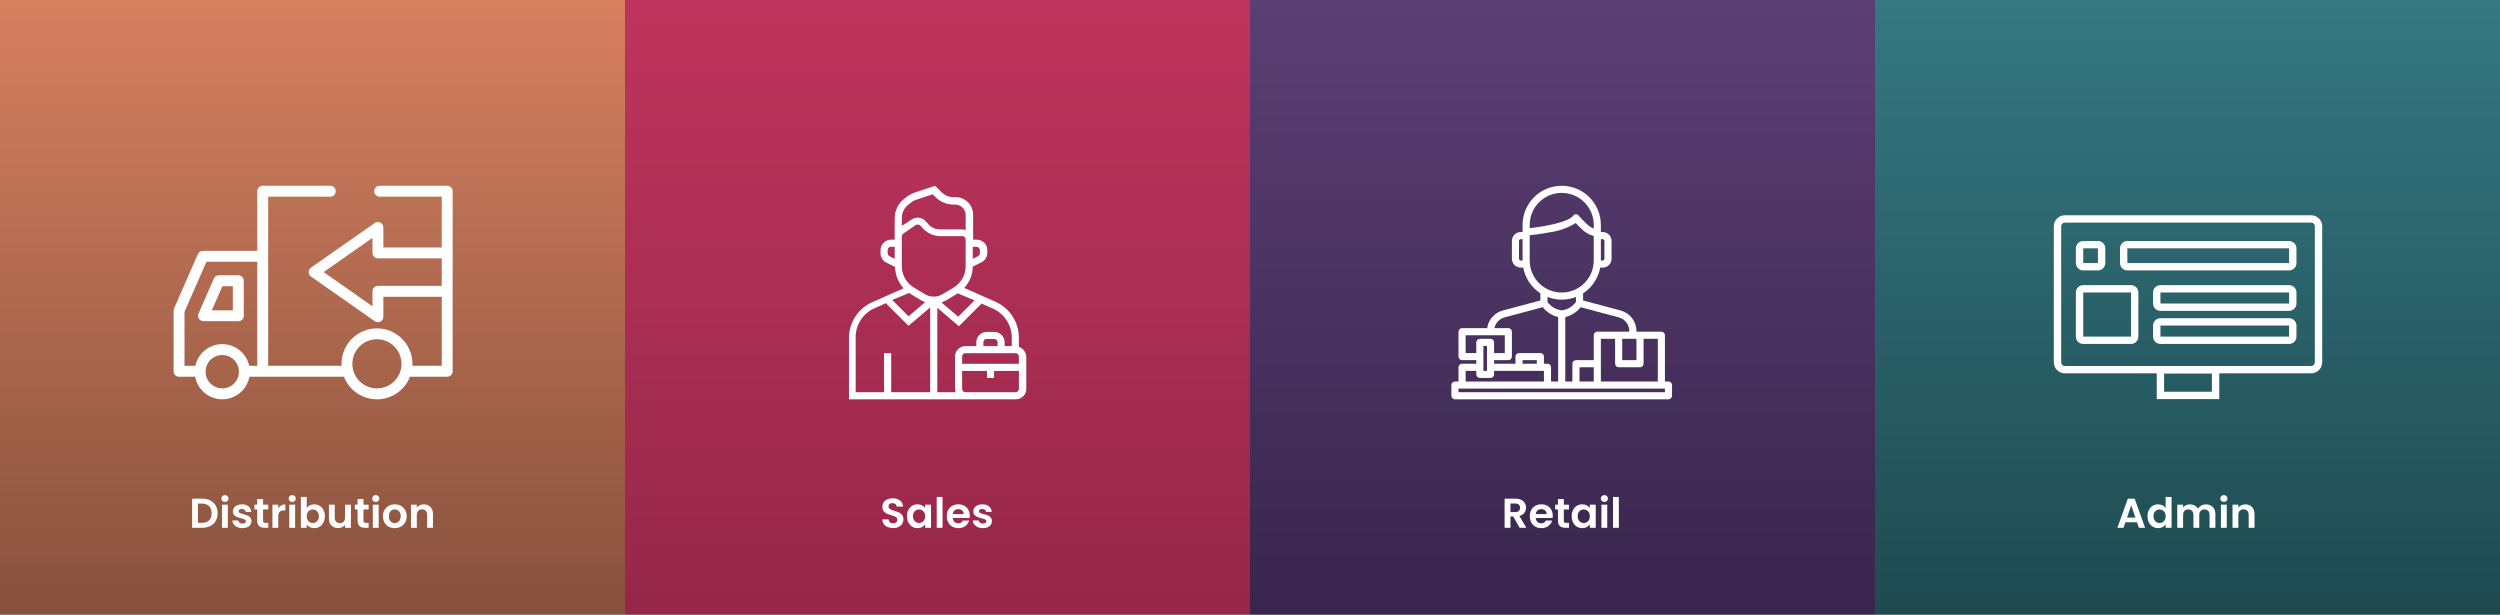 <svg width="1440" height="354" viewBox="0 0 1440 354" fill="none" xmlns="http://www.w3.org/2000/svg">
<rect x="0" y="0" width="1440" height="354" fill="#808080" stroke="none"/>
<rect x="1080" width="360" height="354" fill="url(#paint0_linear_2232_4402)"/>
<path d="M1230.93 300.808H1224.26L1223.15 304H1219.62L1225.65 287.224H1229.56L1235.58 304H1232.03L1230.93 300.808ZM1230.02 298.12L1227.59 291.112L1225.17 298.12H1230.02ZM1236.97 297.304C1236.97 295.96 1237.24 294.768 1237.76 293.728C1238.31 292.688 1239.04 291.888 1239.97 291.328C1240.9 290.768 1241.93 290.488 1243.07 290.488C1243.93 290.488 1244.76 290.68 1245.54 291.064C1246.32 291.432 1246.95 291.928 1247.41 292.552V286.24H1250.82V304H1247.41V302.032C1247 302.688 1246.41 303.216 1245.66 303.616C1244.91 304.016 1244.04 304.216 1243.04 304.216C1241.92 304.216 1240.9 303.928 1239.97 303.352C1239.04 302.776 1238.31 301.968 1237.76 300.928C1237.24 299.872 1236.97 298.664 1236.97 297.304ZM1247.44 297.352C1247.44 296.536 1247.28 295.84 1246.96 295.264C1246.64 294.672 1246.2 294.224 1245.66 293.92C1245.12 293.6 1244.53 293.44 1243.91 293.44C1243.28 293.44 1242.71 293.592 1242.18 293.896C1241.65 294.2 1241.22 294.648 1240.88 295.24C1240.56 295.816 1240.4 296.504 1240.4 297.304C1240.4 298.104 1240.56 298.808 1240.88 299.416C1241.22 300.008 1241.65 300.464 1242.18 300.784C1242.72 301.104 1243.3 301.264 1243.91 301.264C1244.53 301.264 1245.12 301.112 1245.66 300.808C1246.2 300.488 1246.64 300.04 1246.96 299.464C1247.28 298.872 1247.44 298.168 1247.44 297.352ZM1270.61 290.512C1272.25 290.512 1273.56 291.016 1274.55 292.024C1275.56 293.016 1276.06 294.408 1276.06 296.2V304H1272.7V296.656C1272.7 295.616 1272.44 294.824 1271.91 294.28C1271.38 293.72 1270.66 293.44 1269.75 293.44C1268.84 293.44 1268.11 293.72 1267.57 294.28C1267.04 294.824 1266.77 295.616 1266.77 296.656V304H1263.41V296.656C1263.41 295.616 1263.15 294.824 1262.62 294.28C1262.09 293.72 1261.37 293.44 1260.46 293.44C1259.53 293.44 1258.8 293.72 1258.25 294.28C1257.73 294.824 1257.46 295.616 1257.46 296.656V304H1254.1V290.704H1257.46V292.312C1257.89 291.752 1258.45 291.312 1259.12 290.992C1259.81 290.672 1260.56 290.512 1261.37 290.512C1262.41 290.512 1263.34 290.736 1264.16 291.184C1264.97 291.616 1265.61 292.24 1266.05 293.056C1266.49 292.288 1267.11 291.672 1267.93 291.208C1268.76 290.744 1269.65 290.512 1270.61 290.512ZM1280.95 289.12C1280.36 289.12 1279.87 288.936 1279.47 288.568C1279.08 288.184 1278.89 287.712 1278.89 287.152C1278.89 286.592 1279.08 286.128 1279.47 285.76C1279.87 285.376 1280.36 285.184 1280.95 285.184C1281.55 285.184 1282.03 285.376 1282.42 285.76C1282.82 286.128 1283.02 286.592 1283.02 287.152C1283.02 287.712 1282.82 288.184 1282.42 288.568C1282.03 288.936 1281.55 289.12 1280.95 289.12ZM1282.61 290.704V304H1279.25V290.704H1282.61ZM1293.3 290.512C1294.88 290.512 1296.16 291.016 1297.14 292.024C1298.11 293.016 1298.6 294.408 1298.6 296.2V304H1295.24V296.656C1295.24 295.6 1294.98 294.792 1294.45 294.232C1293.92 293.656 1293.2 293.368 1292.29 293.368C1291.36 293.368 1290.63 293.656 1290.08 294.232C1289.55 294.792 1289.29 295.6 1289.29 296.656V304H1285.93V290.704H1289.29V292.36C1289.74 291.784 1290.31 291.336 1290.99 291.016C1291.7 290.68 1292.47 290.512 1293.3 290.512Z" fill="white"/>
<path fill-rule="evenodd" clip-rule="evenodd" d="M1183 130.353C1183 126.844 1185.84 124 1189.35 124H1331.23C1334.74 124 1337.58 126.844 1337.58 130.353V208.701C1337.58 212.21 1334.74 215.054 1331.23 215.054H1189.35C1185.84 215.054 1183 212.21 1183 208.701V130.353ZM1189.35 128.235C1188.18 128.235 1187.24 129.183 1187.24 130.353V208.701C1187.24 209.871 1188.18 210.819 1189.35 210.819H1331.23C1332.4 210.819 1333.34 209.871 1333.34 208.701V130.353C1333.34 129.183 1332.4 128.235 1331.23 128.235H1189.35Z" fill="white"/>
<path fill-rule="evenodd" clip-rule="evenodd" d="M1274.05 215.054H1246.52V225.642H1274.05V215.054ZM1242.29 210.819V229.877H1278.29V210.819H1242.29Z" fill="white"/>
<path fill-rule="evenodd" clip-rule="evenodd" d="M1227.47 168.468H1199.94L1199.94 193.879H1227.47V168.468ZM1199.94 164.233C1197.6 164.233 1195.7 166.13 1195.7 168.468V193.879C1195.7 196.218 1197.6 198.114 1199.94 198.114H1227.47C1229.81 198.114 1231.7 196.218 1231.7 193.879V168.468C1231.7 166.13 1229.81 164.233 1227.47 164.233H1199.94Z" fill="white"/>
<path fill-rule="evenodd" clip-rule="evenodd" d="M1208.41 143.058H1199.94V151.528H1208.41V143.058ZM1199.94 138.823C1197.6 138.823 1195.7 140.719 1195.7 143.058V151.528C1195.7 153.867 1197.6 155.764 1199.94 155.764H1208.41C1210.75 155.764 1212.64 153.867 1212.64 151.528V143.058C1212.64 140.719 1210.75 138.823 1208.41 138.823H1199.94Z" fill="white"/>
<path fill-rule="evenodd" clip-rule="evenodd" d="M1318.52 143.058H1225.35V151.528H1318.52V143.058ZM1225.35 138.823C1223.01 138.823 1221.12 140.719 1221.12 143.058V151.528C1221.12 153.867 1223.01 155.764 1225.35 155.764H1318.52C1320.86 155.764 1322.76 153.867 1322.76 151.528V143.058C1322.76 140.719 1320.86 138.823 1318.52 138.823H1225.35Z" fill="white"/>
<path fill-rule="evenodd" clip-rule="evenodd" d="M1318.52 168.468H1244.41L1244.41 174.821H1318.52V168.468ZM1244.41 164.233C1242.07 164.233 1240.17 166.13 1240.17 168.468V174.821C1240.17 177.16 1242.07 179.056 1244.41 179.056H1318.52C1320.86 179.056 1322.76 177.16 1322.76 174.821V168.468C1322.76 166.13 1320.86 164.233 1318.52 164.233H1244.41Z" fill="white"/>
<path fill-rule="evenodd" clip-rule="evenodd" d="M1318.52 187.526H1244.41L1244.41 193.879H1318.52V187.526ZM1244.41 183.291C1242.07 183.291 1240.17 185.187 1240.17 187.526V193.879C1240.17 196.218 1242.07 198.114 1244.41 198.114H1318.52C1320.86 198.114 1322.76 196.218 1322.76 193.879V187.526C1322.76 185.187 1320.86 183.291 1318.52 183.291H1244.41Z" fill="white"/>
<rect width="360" height="354" fill="url(#paint1_linear_2232_4402)"/>
<g clip-path="url(#clip0_2232_4402)">
<path d="M117.213 185.029H137.266C138.098 185.029 138.897 184.698 139.485 184.11C140.074 183.521 140.405 182.723 140.405 181.89V161.705C140.405 160.873 140.074 160.075 139.485 159.486C138.897 158.898 138.098 158.567 137.266 158.567H126.069C125.459 158.567 124.862 158.744 124.351 159.078C123.84 159.412 123.438 159.887 123.193 160.446L114.35 180.631C114.14 181.108 114.053 181.631 114.097 182.151C114.14 182.67 114.312 183.171 114.598 183.608C114.883 184.044 115.273 184.403 115.732 184.651C116.19 184.899 116.704 185.029 117.225 185.029H117.213ZM128.105 164.844H134.115V178.743H121.997L128.105 164.844Z" fill="white"/>
<path d="M257.584 107H218.665C217.833 107 217.035 107.331 216.446 107.919C215.857 108.508 215.527 109.306 215.527 110.139C215.527 110.971 215.857 111.769 216.446 112.358C217.035 112.947 217.833 113.277 218.665 113.277H254.441V142.543H220.82V130.998C220.82 130.423 220.663 129.86 220.365 129.369C220.067 128.877 219.639 128.477 219.13 128.212C218.62 127.947 218.047 127.827 217.474 127.865C216.901 127.903 216.349 128.098 215.879 128.427L179.136 154.147C178.723 154.437 178.385 154.821 178.153 155.269C177.92 155.716 177.798 156.213 177.798 156.717C177.798 157.222 177.92 157.719 178.153 158.166C178.385 158.614 178.723 158.998 179.136 159.288L215.879 185.029C216.349 185.359 216.901 185.553 217.474 185.591C218.047 185.629 218.62 185.509 219.13 185.244C219.639 184.979 220.067 184.579 220.365 184.088C220.663 183.596 220.82 183.033 220.82 182.458V170.952H254.446V210.719H237.518C237.541 210.337 237.552 209.951 237.552 209.561C237.552 204.145 235.401 198.951 231.571 195.122C227.742 191.292 222.548 189.141 217.132 189.141C211.716 189.141 206.522 191.292 202.693 195.122C198.863 198.951 196.712 204.145 196.712 209.561C196.712 209.948 196.723 210.334 196.746 210.719H154.464V113.277H190.24C191.072 113.277 191.87 112.947 192.459 112.358C193.048 111.769 193.378 110.971 193.378 110.139C193.378 109.306 193.048 108.508 192.459 107.919C191.87 107.331 191.072 107 190.24 107H151.321C150.488 107 149.69 107.331 149.101 107.919C148.513 108.508 148.182 109.306 148.182 110.139V144.494H116.86C116.249 144.494 115.653 144.671 115.142 145.005C114.631 145.339 114.229 145.814 113.984 146.373L100.263 177.674C100.088 178.075 99.998 178.509 100 178.946V213.87C100 214.702 100.331 215.501 100.919 216.089C101.508 216.678 102.306 217.009 103.139 217.009H112.419C113.094 220.657 115.025 223.954 117.878 226.327C120.73 228.7 124.323 229.999 128.033 229.999C131.744 229.999 135.337 228.7 138.189 226.327C141.042 223.954 142.973 220.657 143.648 217.009H198.107C199.6 220.839 202.214 224.129 205.608 226.449C209.002 228.769 213.017 230.01 217.128 230.01C221.239 230.01 225.254 228.769 228.648 226.449C232.041 224.129 234.656 220.839 236.148 217.009H257.58C258.412 217.009 259.211 216.678 259.799 216.089C260.388 215.501 260.719 214.702 260.719 213.87V110.139C260.719 109.307 260.389 108.509 259.801 107.921C259.213 107.332 258.416 107.001 257.584 107ZM106.277 179.595L118.908 150.754H148.174V210.719H143.546C142.774 207.178 140.814 204.008 137.992 201.735C135.17 199.462 131.655 198.223 128.031 198.223C124.408 198.223 120.893 199.462 118.071 201.735C115.248 204.008 113.289 207.178 112.516 210.719H106.277V179.595ZM128.031 223.706C126.129 223.709 124.268 223.148 122.685 222.094C121.101 221.039 119.866 219.539 119.136 217.782C118.406 216.025 118.213 214.091 118.582 212.225C118.951 210.359 119.865 208.644 121.209 207.298C122.553 205.951 124.267 205.034 126.132 204.661C127.998 204.289 129.932 204.478 131.69 205.206C133.448 205.933 134.951 207.165 136.008 208.747C137.065 210.328 137.63 212.188 137.63 214.091C137.628 216.637 136.617 219.08 134.818 220.882C133.019 222.685 130.578 223.7 128.031 223.706ZM217.13 223.706C214.328 223.71 211.588 222.883 209.256 221.329C206.924 219.775 205.106 217.565 204.03 214.977C202.955 212.389 202.672 209.541 203.217 206.792C203.761 204.044 205.109 201.518 207.089 199.536C209.069 197.553 211.593 196.203 214.341 195.655C217.089 195.107 219.937 195.387 222.526 196.459C225.115 197.531 227.328 199.347 228.885 201.677C230.441 204.007 231.272 206.746 231.271 209.548C231.268 213.299 229.778 216.896 227.128 219.551C224.477 222.205 220.881 223.699 217.13 223.706ZM217.681 164.657C216.849 164.657 216.051 164.988 215.462 165.577C214.873 166.165 214.543 166.964 214.543 167.796V176.431L186.41 156.722L214.543 137.012V145.664C214.543 146.497 214.873 147.295 215.462 147.884C216.051 148.472 216.849 148.803 217.681 148.803H254.446V164.674L217.681 164.657Z" fill="white"/>
</g>
<path d="M116.512 287.248C118.272 287.248 119.816 287.592 121.144 288.28C122.488 288.968 123.52 289.952 124.24 291.232C124.976 292.496 125.344 293.968 125.344 295.648C125.344 297.328 124.976 298.8 124.24 300.064C123.52 301.312 122.488 302.28 121.144 302.968C119.816 303.656 118.272 304 116.512 304H110.656V287.248H116.512ZM116.392 301.144C118.152 301.144 119.512 300.664 120.472 299.704C121.432 298.744 121.912 297.392 121.912 295.648C121.912 293.904 121.432 292.544 120.472 291.568C119.512 290.576 118.152 290.08 116.392 290.08H114.016V301.144H116.392ZM129.563 289.12C128.971 289.12 128.475 288.936 128.075 288.568C127.691 288.184 127.499 287.712 127.499 287.152C127.499 286.592 127.691 286.128 128.075 285.76C128.475 285.376 128.971 285.184 129.563 285.184C130.155 285.184 130.643 285.376 131.027 285.76C131.427 286.128 131.627 286.592 131.627 287.152C131.627 287.712 131.427 288.184 131.027 288.568C130.643 288.936 130.155 289.12 129.563 289.12ZM131.219 290.704V304H127.859V290.704H131.219ZM139.627 304.216C138.539 304.216 137.563 304.024 136.699 303.64C135.835 303.24 135.147 302.704 134.635 302.032C134.139 301.36 133.867 300.616 133.819 299.8H137.203C137.267 300.312 137.515 300.736 137.947 301.072C138.395 301.408 138.947 301.576 139.603 301.576C140.243 301.576 140.739 301.448 141.091 301.192C141.459 300.936 141.643 300.608 141.643 300.208C141.643 299.776 141.419 299.456 140.971 299.248C140.539 299.024 139.843 298.784 138.883 298.528C137.891 298.288 137.075 298.04 136.435 297.784C135.811 297.528 135.267 297.136 134.803 296.608C134.355 296.08 134.131 295.368 134.131 294.472C134.131 293.736 134.339 293.064 134.755 292.456C135.187 291.848 135.795 291.368 136.579 291.016C137.379 290.664 138.315 290.488 139.387 290.488C140.971 290.488 142.235 290.888 143.179 291.688C144.123 292.472 144.643 293.536 144.739 294.88H141.523C141.475 294.352 141.251 293.936 140.851 293.632C140.467 293.312 139.947 293.152 139.291 293.152C138.683 293.152 138.211 293.264 137.875 293.488C137.555 293.712 137.395 294.024 137.395 294.424C137.395 294.872 137.619 295.216 138.067 295.456C138.515 295.68 139.211 295.912 140.155 296.152C141.115 296.392 141.907 296.64 142.531 296.896C143.155 297.152 143.691 297.552 144.139 298.096C144.603 298.624 144.843 299.328 144.859 300.208C144.859 300.976 144.643 301.664 144.211 302.272C143.795 302.88 143.187 303.36 142.387 303.712C141.603 304.048 140.683 304.216 139.627 304.216ZM151.529 293.464V299.896C151.529 300.344 151.633 300.672 151.841 300.88C152.065 301.072 152.433 301.168 152.945 301.168H154.505V304H152.393C149.561 304 148.145 302.624 148.145 299.872V293.464H146.561V290.704H148.145V287.416H151.529V290.704H154.505V293.464H151.529ZM160.282 292.768C160.714 292.064 161.274 291.512 161.962 291.112C162.666 290.712 163.466 290.512 164.362 290.512V294.04H163.474C162.418 294.04 161.618 294.288 161.074 294.784C160.546 295.28 160.282 296.144 160.282 297.376V304H156.922V290.704H160.282V292.768ZM168.329 289.12C167.737 289.12 167.241 288.936 166.841 288.568C166.457 288.184 166.265 287.712 166.265 287.152C166.265 286.592 166.457 286.128 166.841 285.76C167.241 285.376 167.737 285.184 168.329 285.184C168.921 285.184 169.409 285.376 169.793 285.76C170.193 286.128 170.393 286.592 170.393 287.152C170.393 287.712 170.193 288.184 169.793 288.568C169.409 288.936 168.921 289.12 168.329 289.12ZM169.985 290.704V304H166.625V290.704H169.985ZM176.664 292.648C177.096 292.008 177.688 291.488 178.44 291.088C179.208 290.688 180.08 290.488 181.056 290.488C182.192 290.488 183.216 290.768 184.128 291.328C185.056 291.888 185.784 292.688 186.312 293.728C186.856 294.752 187.128 295.944 187.128 297.304C187.128 298.664 186.856 299.872 186.312 300.928C185.784 301.968 185.056 302.776 184.128 303.352C183.216 303.928 182.192 304.216 181.056 304.216C180.064 304.216 179.192 304.024 178.44 303.64C177.704 303.24 177.112 302.728 176.664 302.104V304H173.304V286.24H176.664V292.648ZM183.696 297.304C183.696 296.504 183.528 295.816 183.192 295.24C182.872 294.648 182.44 294.2 181.896 293.896C181.368 293.592 180.792 293.44 180.168 293.44C179.56 293.44 178.984 293.6 178.44 293.92C177.912 294.224 177.48 294.672 177.144 295.264C176.824 295.856 176.664 296.552 176.664 297.352C176.664 298.152 176.824 298.848 177.144 299.44C177.48 300.032 177.912 300.488 178.44 300.808C178.984 301.112 179.56 301.264 180.168 301.264C180.792 301.264 181.368 301.104 181.896 300.784C182.44 300.464 182.872 300.008 183.192 299.416C183.528 298.824 183.696 298.12 183.696 297.304ZM202.122 290.704V304H198.738V302.32C198.306 302.896 197.738 303.352 197.034 303.688C196.346 304.008 195.594 304.168 194.778 304.168C193.738 304.168 192.818 303.952 192.018 303.52C191.218 303.072 190.586 302.424 190.122 301.576C189.674 300.712 189.45 299.688 189.45 298.504V290.704H192.81V298.024C192.81 299.08 193.074 299.896 193.602 300.472C194.13 301.032 194.85 301.312 195.762 301.312C196.69 301.312 197.418 301.032 197.946 300.472C198.474 299.896 198.738 299.08 198.738 298.024V290.704H202.122ZM209.349 293.464V299.896C209.349 300.344 209.453 300.672 209.661 300.88C209.885 301.072 210.253 301.168 210.765 301.168H212.325V304H210.213C207.381 304 205.965 302.624 205.965 299.872V293.464H204.381V290.704H205.965V287.416H209.349V290.704H212.325V293.464H209.349ZM216.446 289.12C215.854 289.12 215.358 288.936 214.958 288.568C214.574 288.184 214.382 287.712 214.382 287.152C214.382 286.592 214.574 286.128 214.958 285.76C215.358 285.376 215.854 285.184 216.446 285.184C217.038 285.184 217.526 285.376 217.91 285.76C218.31 286.128 218.51 286.592 218.51 287.152C218.51 287.712 218.31 288.184 217.91 288.568C217.526 288.936 217.038 289.12 216.446 289.12ZM218.102 290.704V304H214.742V290.704H218.102ZM227.326 304.216C226.046 304.216 224.894 303.936 223.87 303.376C222.846 302.8 222.038 301.992 221.446 300.952C220.87 299.912 220.582 298.712 220.582 297.352C220.582 295.992 220.878 294.792 221.47 293.752C222.078 292.712 222.902 291.912 223.942 291.352C224.982 290.776 226.142 290.488 227.422 290.488C228.702 290.488 229.862 290.776 230.902 291.352C231.942 291.912 232.758 292.712 233.35 293.752C233.958 294.792 234.262 295.992 234.262 297.352C234.262 298.712 233.95 299.912 233.326 300.952C232.718 301.992 231.886 302.8 230.83 303.376C229.79 303.936 228.622 304.216 227.326 304.216ZM227.326 301.288C227.934 301.288 228.502 301.144 229.03 300.856C229.574 300.552 230.006 300.104 230.326 299.512C230.646 298.92 230.806 298.2 230.806 297.352C230.806 296.088 230.47 295.12 229.798 294.448C229.142 293.76 228.334 293.416 227.374 293.416C226.414 293.416 225.606 293.76 224.95 294.448C224.31 295.12 223.99 296.088 223.99 297.352C223.99 298.616 224.302 299.592 224.926 300.28C225.566 300.952 226.366 301.288 227.326 301.288ZM244.094 290.512C245.678 290.512 246.958 291.016 247.934 292.024C248.91 293.016 249.398 294.408 249.398 296.2V304H246.038V296.656C246.038 295.6 245.774 294.792 245.246 294.232C244.718 293.656 243.998 293.368 243.086 293.368C242.158 293.368 241.422 293.656 240.878 294.232C240.35 294.792 240.086 295.6 240.086 296.656V304H236.726V290.704H240.086V292.36C240.534 291.784 241.102 291.336 241.79 291.016C242.494 290.68 243.262 290.512 244.094 290.512Z" fill="white"/>
<rect x="720" width="360" height="354" fill="url(#paint2_linear_2232_4402)"/>
<path d="M961.049 219.751H958.998V193.101C958.998 192.557 958.782 192.035 958.398 191.65C958.013 191.266 957.491 191.049 956.947 191.049H942.6V190.717C942.595 188.009 941.698 185.377 940.047 183.23C938.397 181.083 936.084 179.54 933.468 178.839L911.86 173.075V168.943C914.421 167.274 916.616 165.102 918.314 162.56C920.011 160.018 921.176 157.158 921.736 154.153H923.136C924.495 154.152 925.799 153.612 926.76 152.651C927.721 151.69 928.261 150.386 928.262 149.027V138.775C928.261 137.416 927.721 136.113 926.76 135.151C925.799 134.19 924.495 133.65 923.136 133.649H922.099V129.55C922.099 123.57 919.723 117.834 915.494 113.605C911.265 109.376 905.529 107 899.549 107C893.568 107 887.832 109.376 883.603 113.605C879.374 117.834 876.998 123.57 876.998 129.55V133.649H875.974C874.615 133.65 873.312 134.19 872.351 135.151C871.39 136.113 870.849 137.416 870.848 138.775V149.024C870.849 150.383 871.39 151.686 872.351 152.648C873.312 153.609 874.615 154.149 875.974 154.15H877.374C877.935 157.155 879.099 160.015 880.797 162.557C882.494 165.099 884.69 167.27 887.25 168.94V173.072L865.643 178.836C863.306 179.457 861.203 180.752 859.597 182.56C857.991 184.367 856.952 186.608 856.611 189.002H842.15C841.606 189.002 841.084 189.218 840.7 189.602C840.315 189.987 840.099 190.509 840.099 191.053V205.4C840.099 205.944 840.315 206.466 840.7 206.851C841.084 207.235 841.606 207.451 842.15 207.451H850.351V209.502H842.15C841.606 209.502 841.084 209.719 840.7 210.103C840.315 210.488 840.099 211.01 840.099 211.554V219.755H838.051C837.508 219.755 836.988 219.97 836.603 220.353C836.219 220.736 836.002 221.256 836 221.799V227.949C836 228.493 836.216 229.015 836.601 229.399C836.985 229.784 837.507 230 838.051 230H961.049C961.593 230 962.115 229.784 962.5 229.399C962.884 229.015 963.101 228.493 963.101 227.949V221.799C963.1 221.256 962.883 220.735 962.499 220.351C962.114 219.967 961.593 219.751 961.049 219.751ZM922.099 137.751H923.123C923.394 137.751 923.655 137.859 923.847 138.051C924.039 138.243 924.147 138.504 924.147 138.775V149.024C924.147 149.295 924.039 149.556 923.847 149.748C923.655 149.94 923.394 150.048 923.123 150.048H922.099V137.751ZM876.998 150.051H875.974C875.703 150.051 875.442 149.943 875.25 149.751C875.058 149.559 874.951 149.299 874.951 149.027V138.775C874.951 138.504 875.058 138.243 875.25 138.051C875.442 137.859 875.703 137.751 875.974 137.751H876.998V150.051ZM944.647 211.55C945.191 211.55 945.713 211.334 946.098 210.949C946.482 210.565 946.699 210.043 946.699 209.499V195.152H954.899V219.751H922.099V195.152H930.3V209.502C930.3 210.046 930.516 210.568 930.901 210.953C931.285 211.337 931.807 211.554 932.351 211.554L944.647 211.55ZM942.596 195.152V207.451H934.399V195.152H942.596ZM932.404 182.795C934.149 183.262 935.69 184.292 936.791 185.724C937.891 187.156 938.489 188.911 938.491 190.717V191.049H920.041C919.497 191.049 918.975 191.266 918.591 191.65C918.206 192.035 917.99 192.557 917.99 193.101V207.451H907.748C907.479 207.451 907.212 207.504 906.963 207.608C906.714 207.711 906.488 207.862 906.298 208.052C906.107 208.243 905.956 208.469 905.853 208.718C905.75 208.966 905.697 209.233 905.697 209.502V219.751H901.598V182.649C905.102 181.765 908.227 179.771 910.504 176.964L932.404 182.795ZM918 211.55V219.751H909.799V211.55H918ZM899.55 178.75C897.918 178.564 896.343 178.036 894.929 177.198C893.516 176.36 892.296 175.233 891.349 173.889V171.054C896.622 173.11 902.475 173.11 907.748 171.054V173.889C906.802 175.232 905.582 176.36 904.17 177.197C902.757 178.035 901.182 178.564 899.55 178.75ZM881.1 129.55C881.1 124.657 883.044 119.964 886.504 116.504C889.964 113.044 894.657 111.1 899.55 111.1C904.443 111.1 909.136 113.044 912.596 116.504C916.056 119.964 918 124.657 918 129.55V131.701C916.425 131.01 914.991 130.035 913.768 128.826C912.187 127.382 910.712 125.827 909.354 124.172C909.161 123.932 908.917 123.738 908.64 123.605C908.362 123.473 908.059 123.404 907.751 123.404H907.661C907.34 123.418 907.026 123.508 906.745 123.666C906.464 123.824 906.225 124.046 906.046 124.315C903.779 127.719 890.797 130.378 881.114 131.399L881.1 129.55ZM881.1 150.051V135.511C883.451 135.261 887.706 134.746 892.25 133.872C897.708 133.191 902.956 131.349 907.642 128.47C908.7 129.651 909.819 130.777 910.992 131.844C912.899 133.835 915.328 135.248 918 135.923V150.051C918 154.944 916.056 159.637 912.596 163.097C909.136 166.557 904.443 168.501 899.55 168.501C894.657 168.501 889.964 166.557 886.504 163.097C883.044 159.637 881.1 154.944 881.1 150.051ZM866.686 182.795L888.593 176.954C890.871 179.761 893.995 181.755 897.499 182.639V219.751H893.4V211.55C893.4 211.006 893.184 210.485 892.8 210.1C892.415 209.715 891.893 209.499 891.349 209.499H889.298V205.4C889.298 204.856 889.082 204.335 888.697 203.95C888.313 203.565 887.791 203.349 887.247 203.349H874.947C874.403 203.349 873.882 203.565 873.497 203.95C873.112 204.335 872.896 204.856 872.896 205.4V209.499H860.6V207.448H868.801C869.345 207.448 869.866 207.232 870.251 206.847C870.636 206.463 870.852 205.941 870.852 205.397V191.049C870.852 190.505 870.636 189.984 870.251 189.599C869.866 189.214 869.345 188.998 868.801 188.998H860.783C861.101 187.521 861.821 186.161 862.862 185.067C863.904 183.972 865.227 183.186 866.686 182.795ZM885.199 207.451V209.502H876.998V207.451H885.199ZM844.201 203.349V193.101H866.75V203.349H860.6V197.199C860.6 196.655 860.384 196.134 859.999 195.749C859.614 195.364 859.093 195.148 858.549 195.148H852.399C851.855 195.148 851.333 195.364 850.948 195.749C850.564 196.134 850.348 196.655 850.348 197.199V203.349H844.201ZM856.501 199.25V213.601H854.45V199.25H856.501ZM844.201 213.601H850.351V215.652C850.351 216.196 850.567 216.718 850.952 217.103C851.336 217.487 851.858 217.703 852.402 217.703H858.552C859.096 217.703 859.618 217.487 860.002 217.103C860.387 216.718 860.603 216.196 860.603 215.652V213.601H889.301V219.751H844.201V213.601ZM958.998 225.901H840.099V223.85H958.998V225.901Z" fill="white"/>
<path d="M875.296 304L871.6 297.472H870.016V304H866.656V287.248H872.944C874.24 287.248 875.344 287.48 876.256 287.944C877.168 288.392 877.848 289.008 878.296 289.792C878.76 290.56 878.992 291.424 878.992 292.384C878.992 293.488 878.672 294.488 878.032 295.384C877.392 296.264 876.44 296.872 875.176 297.208L879.184 304H875.296ZM870.016 294.952H872.824C873.736 294.952 874.416 294.736 874.864 294.304C875.312 293.856 875.536 293.24 875.536 292.456C875.536 291.688 875.312 291.096 874.864 290.68C874.416 290.248 873.736 290.032 872.824 290.032H870.016V294.952ZM894.391 297.064C894.391 297.544 894.359 297.976 894.295 298.36H884.575C884.655 299.32 884.991 300.072 885.583 300.616C886.175 301.16 886.903 301.432 887.767 301.432C889.015 301.432 889.903 300.896 890.431 299.824H894.055C893.671 301.104 892.935 302.16 891.847 302.992C890.759 303.808 889.423 304.216 887.839 304.216C886.559 304.216 885.407 303.936 884.383 303.376C883.375 302.8 882.583 301.992 882.007 300.952C881.447 299.912 881.167 298.712 881.167 297.352C881.167 295.976 881.447 294.768 882.007 293.728C882.567 292.688 883.351 291.888 884.359 291.328C885.367 290.768 886.527 290.488 887.839 290.488C889.103 290.488 890.231 290.76 891.223 291.304C892.231 291.848 893.007 292.624 893.551 293.632C894.111 294.624 894.391 295.768 894.391 297.064ZM890.911 296.104C890.895 295.24 890.583 294.552 889.975 294.04C889.367 293.512 888.623 293.248 887.743 293.248C886.911 293.248 886.207 293.504 885.631 294.016C885.071 294.512 884.727 295.208 884.599 296.104H890.911ZM900.756 293.464V299.896C900.756 300.344 900.86 300.672 901.068 300.88C901.292 301.072 901.66 301.168 902.172 301.168H903.732V304H901.62C898.788 304 897.372 302.624 897.372 299.872V293.464H895.788V290.704H897.372V287.416H900.756V290.704H903.732V293.464H900.756ZM905.284 297.304C905.284 295.96 905.548 294.768 906.076 293.728C906.62 292.688 907.348 291.888 908.26 291.328C909.188 290.768 910.22 290.488 911.356 290.488C912.348 290.488 913.212 290.688 913.948 291.088C914.7 291.488 915.3 291.992 915.748 292.6V290.704H919.132V304H915.748V302.056C915.316 302.68 914.716 303.2 913.948 303.616C913.196 304.016 912.324 304.216 911.332 304.216C910.212 304.216 909.188 303.928 908.26 303.352C907.348 302.776 906.62 301.968 906.076 300.928C905.548 299.872 905.284 298.664 905.284 297.304ZM915.748 297.352C915.748 296.536 915.588 295.84 915.268 295.264C914.948 294.672 914.516 294.224 913.972 293.92C913.428 293.6 912.844 293.44 912.22 293.44C911.596 293.44 911.02 293.592 910.492 293.896C909.964 294.2 909.532 294.648 909.196 295.24C908.876 295.816 908.716 296.504 908.716 297.304C908.716 298.104 908.876 298.808 909.196 299.416C909.532 300.008 909.964 300.464 910.492 300.784C911.036 301.104 911.612 301.264 912.22 301.264C912.844 301.264 913.428 301.112 913.972 300.808C914.516 300.488 914.948 300.04 915.268 299.464C915.588 298.872 915.748 298.168 915.748 297.352ZM924.118 289.12C923.526 289.12 923.03 288.936 922.63 288.568C922.246 288.184 922.054 287.712 922.054 287.152C922.054 286.592 922.246 286.128 922.63 285.76C923.03 285.376 923.526 285.184 924.118 285.184C924.71 285.184 925.198 285.376 925.582 285.76C925.982 286.128 926.182 286.592 926.182 287.152C926.182 287.712 925.982 288.184 925.582 288.568C925.198 288.936 924.71 289.12 924.118 289.12ZM925.774 290.704V304H922.414V290.704H925.774ZM932.454 286.24V304H929.094V286.24H932.454Z" fill="white"/>
<rect x="360" width="360" height="354" fill="url(#paint3_linear_2232_4402)"/>
<path d="M514.44 304.168C513.272 304.168 512.216 303.968 511.272 303.568C510.344 303.168 509.608 302.592 509.064 301.84C508.52 301.088 508.24 300.2 508.224 299.176H511.824C511.872 299.864 512.112 300.408 512.544 300.808C512.992 301.208 513.6 301.408 514.368 301.408C515.152 301.408 515.768 301.224 516.216 300.856C516.664 300.472 516.888 299.976 516.888 299.368C516.888 298.872 516.736 298.464 516.432 298.144C516.128 297.824 515.744 297.576 515.28 297.4C514.832 297.208 514.208 297 513.408 296.776C512.32 296.456 511.432 296.144 510.744 295.84C510.072 295.52 509.488 295.048 508.992 294.424C508.512 293.784 508.272 292.936 508.272 291.88C508.272 290.888 508.52 290.024 509.016 289.288C509.512 288.552 510.208 287.992 511.104 287.608C512 287.208 513.024 287.008 514.176 287.008C515.904 287.008 517.304 287.432 518.376 288.28C519.464 289.112 520.064 290.28 520.176 291.784H516.48C516.448 291.208 516.2 290.736 515.736 290.368C515.288 289.984 514.688 289.792 513.936 289.792C513.28 289.792 512.752 289.96 512.352 290.296C511.968 290.632 511.776 291.12 511.776 291.76C511.776 292.208 511.92 292.584 512.208 292.888C512.512 293.176 512.88 293.416 513.312 293.608C513.76 293.784 514.384 293.992 515.184 294.232C516.272 294.552 517.16 294.872 517.848 295.192C518.536 295.512 519.128 295.992 519.624 296.632C520.12 297.272 520.368 298.112 520.368 299.152C520.368 300.048 520.136 300.88 519.672 301.648C519.208 302.416 518.528 303.032 517.632 303.496C516.736 303.944 515.672 304.168 514.44 304.168ZM522.417 297.304C522.417 295.96 522.681 294.768 523.209 293.728C523.753 292.688 524.481 291.888 525.393 291.328C526.321 290.768 527.353 290.488 528.489 290.488C529.481 290.488 530.345 290.688 531.081 291.088C531.833 291.488 532.433 291.992 532.881 292.6V290.704H536.265V304H532.881V302.056C532.449 302.68 531.849 303.2 531.081 303.616C530.329 304.016 529.457 304.216 528.465 304.216C527.345 304.216 526.321 303.928 525.393 303.352C524.481 302.776 523.753 301.968 523.209 300.928C522.681 299.872 522.417 298.664 522.417 297.304ZM532.881 297.352C532.881 296.536 532.721 295.84 532.401 295.264C532.081 294.672 531.649 294.224 531.105 293.92C530.561 293.6 529.977 293.44 529.353 293.44C528.729 293.44 528.153 293.592 527.625 293.896C527.097 294.2 526.665 294.648 526.329 295.24C526.009 295.816 525.849 296.504 525.849 297.304C525.849 298.104 526.009 298.808 526.329 299.416C526.665 300.008 527.097 300.464 527.625 300.784C528.169 301.104 528.745 301.264 529.353 301.264C529.977 301.264 530.561 301.112 531.105 300.808C531.649 300.488 532.081 300.04 532.401 299.464C532.721 298.872 532.881 298.168 532.881 297.352ZM542.907 286.24V304H539.547V286.24H542.907ZM558.586 297.064C558.586 297.544 558.554 297.976 558.49 298.36H548.77C548.85 299.32 549.186 300.072 549.778 300.616C550.37 301.16 551.098 301.432 551.962 301.432C553.21 301.432 554.098 300.896 554.626 299.824H558.25C557.866 301.104 557.13 302.16 556.042 302.992C554.954 303.808 553.618 304.216 552.034 304.216C550.754 304.216 549.602 303.936 548.578 303.376C547.57 302.8 546.778 301.992 546.202 300.952C545.642 299.912 545.362 298.712 545.362 297.352C545.362 295.976 545.642 294.768 546.202 293.728C546.762 292.688 547.546 291.888 548.554 291.328C549.562 290.768 550.722 290.488 552.034 290.488C553.298 290.488 554.426 290.76 555.418 291.304C556.426 291.848 557.202 292.624 557.746 293.632C558.306 294.624 558.586 295.768 558.586 297.064ZM555.106 296.104C555.09 295.24 554.778 294.552 554.17 294.04C553.562 293.512 552.818 293.248 551.938 293.248C551.106 293.248 550.402 293.504 549.826 294.016C549.266 294.512 548.922 295.208 548.794 296.104H555.106ZM566.127 304.216C565.039 304.216 564.063 304.024 563.199 303.64C562.335 303.24 561.647 302.704 561.135 302.032C560.639 301.36 560.367 300.616 560.319 299.8H563.703C563.767 300.312 564.015 300.736 564.447 301.072C564.895 301.408 565.447 301.576 566.103 301.576C566.743 301.576 567.239 301.448 567.591 301.192C567.959 300.936 568.143 300.608 568.143 300.208C568.143 299.776 567.919 299.456 567.471 299.248C567.039 299.024 566.343 298.784 565.383 298.528C564.391 298.288 563.575 298.04 562.935 297.784C562.311 297.528 561.767 297.136 561.303 296.608C560.855 296.08 560.631 295.368 560.631 294.472C560.631 293.736 560.839 293.064 561.255 292.456C561.687 291.848 562.295 291.368 563.079 291.016C563.879 290.664 564.815 290.488 565.887 290.488C567.471 290.488 568.735 290.888 569.679 291.688C570.623 292.472 571.143 293.536 571.239 294.88H568.023C567.975 294.352 567.751 293.936 567.351 293.632C566.967 293.312 566.447 293.152 565.791 293.152C565.183 293.152 564.711 293.264 564.375 293.488C564.055 293.712 563.895 294.024 563.895 294.424C563.895 294.872 564.119 295.216 564.567 295.456C565.015 295.68 565.711 295.912 566.655 296.152C567.615 296.392 568.407 296.64 569.031 296.896C569.655 297.152 570.191 297.552 570.639 298.096C571.103 298.624 571.343 299.328 571.359 300.208C571.359 300.976 571.143 301.664 570.711 302.272C570.295 302.88 569.687 303.36 568.887 303.712C568.103 304.048 567.183 304.216 566.127 304.216Z" fill="white"/>
<path d="M586.867 199.759V194.45C586.857 190.074 585.578 185.796 583.184 182.133C580.79 178.47 577.385 175.58 573.382 173.814L555.4 165.847C558.509 162.517 560.258 158.144 560.303 153.589L565.205 151.135C566.245 150.635 567.123 149.852 567.738 148.876C568.354 147.9 568.683 146.771 568.688 145.617V144.186C568.703 143.377 568.554 142.573 568.251 141.823C567.949 141.073 567.498 140.391 566.926 139.819C566.353 139.247 565.672 138.796 564.922 138.493C564.171 138.19 563.368 138.042 562.559 138.056H560.516V123.755C560.529 122.41 560.274 121.075 559.765 119.83C559.257 118.584 558.505 117.453 557.554 116.501C556.602 115.55 555.471 114.798 554.225 114.29C552.98 113.781 551.645 113.526 550.3 113.539H549.279C547.938 113.559 546.608 113.297 545.375 112.77C544.142 112.244 543.033 111.464 542.12 110.483L538.638 107L526.991 110.869C525.534 111.342 524.157 112.031 522.904 112.913L521.271 114.139C519.431 115.471 517.933 117.222 516.903 119.247C515.873 121.273 515.34 123.514 515.347 125.786V138.056H513.304C512.496 138.043 511.694 138.193 510.945 138.496C510.196 138.8 509.516 139.251 508.945 139.823C508.374 140.395 507.924 141.076 507.622 141.826C507.32 142.575 507.172 143.378 507.187 144.186V145.819C507.175 146.976 507.498 148.112 508.116 149.09C508.733 150.069 509.62 150.849 510.669 151.336L515.572 153.79C515.654 158.338 517.398 162.698 520.474 166.048L502.493 174.015C498.488 175.78 495.081 178.669 492.686 182.332C490.291 185.995 489.01 190.275 489 194.651V229.999H585.029C585.838 230.013 586.643 229.864 587.393 229.56C588.144 229.256 588.825 228.804 589.397 228.231C589.969 227.658 590.419 226.975 590.721 226.224C591.023 225.472 591.17 224.668 591.154 223.858V205.478C591.087 204.207 590.643 202.984 589.878 201.966C589.114 200.948 588.065 200.179 586.863 199.759H586.867ZM560.307 142.143H562.35C562.622 142.127 562.895 142.169 563.15 142.266C563.405 142.363 563.636 142.513 563.829 142.706C564.022 142.899 564.172 143.131 564.269 143.386C564.367 143.641 564.409 143.913 564.393 144.186V145.819C564.397 146.213 564.282 146.599 564.063 146.927C563.844 147.255 563.532 147.509 563.166 147.657L560.307 149.088V142.143ZM515.359 149.108L512.499 147.676C512.16 147.494 511.87 147.231 511.656 146.91C511.442 146.59 511.311 146.221 511.273 145.838V144.186C511.257 143.913 511.299 143.641 511.396 143.386C511.493 143.131 511.643 142.899 511.836 142.706C512.029 142.513 512.261 142.363 512.516 142.266C512.771 142.169 513.043 142.127 513.316 142.143H515.359V149.108ZM561.328 173.013L551.929 182.412L542.325 174.24C543.347 173.83 544.163 173.423 544.98 173.013L551.109 169.337C551.314 169.337 551.314 169.132 551.519 168.927L561.328 173.013ZM519.441 125.798C519.407 124.206 519.761 122.63 520.473 121.206C521.185 119.782 522.233 118.553 523.527 117.626L525.16 116.399C526 115.723 526.975 115.235 528.02 114.967L537.214 111.903L538.847 113.536C541.553 116.262 545.228 117.808 549.07 117.835H550.091C550.9 117.82 551.704 117.968 552.454 118.271C553.204 118.574 553.886 119.025 554.458 119.597C555.03 120.169 555.481 120.851 555.784 121.601C556.087 122.351 556.235 123.155 556.221 123.964V132.539C555.563 132.304 554.875 132.166 554.177 132.128H541.304C539.907 132.12 538.532 131.783 537.29 131.144C536.047 130.505 534.973 129.583 534.153 128.452L533.542 127.841C532.602 126.565 531.204 125.703 529.642 125.436C528.079 125.169 526.474 125.518 525.164 126.409L519.445 130.085L519.441 125.798ZM523.732 168.703C523.938 168.703 523.938 168.908 524.143 169.113L530.272 172.789C531.071 173.363 531.972 173.779 532.926 174.015L523.322 182.188L513.927 172.781L523.732 168.703ZM535.786 225.909H513.312V203.435H509.226V225.909H492.869V194.241C492.848 190.671 493.884 187.175 495.848 184.193C497.811 181.211 500.613 178.877 503.901 177.486L510.236 174.627L523.311 187.702L535.774 177.076L535.786 225.909ZM532.52 169.299L526.391 165.623C524.271 164.354 522.515 162.558 521.295 160.41C520.074 158.262 519.43 155.835 519.426 153.364V136.218C519.484 135.591 519.776 135.009 520.242 134.586L527.393 129.683C527.841 129.401 528.374 129.287 528.898 129.362C529.422 129.437 529.902 129.696 530.252 130.093L530.864 130.704C532.107 132.303 533.686 133.608 535.491 134.527C537.295 135.446 539.28 135.956 541.304 136.021H554.174C554.446 136.005 554.719 136.047 554.974 136.145C555.229 136.242 555.46 136.392 555.653 136.585C555.846 136.777 555.996 137.009 556.093 137.264C556.19 137.519 556.232 137.792 556.217 138.064V153.387C556.212 155.858 555.568 158.285 554.348 160.433C553.127 162.581 551.372 164.377 549.252 165.646L543.122 169.322C541.531 170.323 539.69 170.854 537.81 170.854C535.93 170.854 534.088 170.323 532.497 169.322L532.52 169.299ZM550.501 225.894H539.876V177.285L552.339 187.911L565.414 174.836L571.749 177.695C575.021 179.109 577.808 181.448 579.768 184.425C581.728 187.401 582.775 190.886 582.781 194.45V199.353H578.694V197.31C578.71 196.502 578.562 195.699 578.26 194.949C577.959 194.2 577.509 193.518 576.939 192.946C576.368 192.374 575.688 191.922 574.94 191.618C574.191 191.314 573.389 191.164 572.581 191.177H568.479C567.67 191.162 566.866 191.31 566.116 191.613C565.366 191.916 564.684 192.367 564.112 192.939C563.54 193.511 563.089 194.193 562.786 194.943C562.484 195.693 562.335 196.497 562.35 197.306V199.349H556.221C555.412 199.334 554.608 199.483 553.858 199.786C553.107 200.088 552.426 200.539 551.854 201.111C551.282 201.684 550.831 202.365 550.528 203.115C550.225 203.866 550.077 204.669 550.091 205.478V223.858C550.129 224.555 550.267 225.244 550.501 225.901V225.894ZM574.612 197.29V199.333H566.436V197.29C566.42 197.018 566.462 196.745 566.559 196.49C566.657 196.235 566.806 196.004 566.999 195.811C567.192 195.618 567.424 195.468 567.679 195.371C567.934 195.274 568.207 195.232 568.479 195.247H572.581C572.853 195.234 573.126 195.278 573.38 195.377C573.634 195.476 573.865 195.628 574.056 195.822C574.248 196.016 574.396 196.249 574.491 196.505C574.586 196.761 574.626 197.034 574.608 197.306L574.612 197.29ZM586.867 223.858C586.883 224.131 586.84 224.403 586.743 224.658C586.646 224.913 586.496 225.145 586.303 225.338C586.11 225.531 585.879 225.681 585.624 225.778C585.369 225.875 585.096 225.917 584.824 225.901H556.221C555.948 225.917 555.675 225.875 555.42 225.778C555.165 225.681 554.934 225.531 554.741 225.338C554.548 225.145 554.398 224.913 554.301 224.658C554.204 224.403 554.162 224.131 554.177 223.858V213.643H568.495V217.729H572.581V213.651H586.898L586.867 223.858ZM586.867 209.541H554.177V205.478C554.162 205.206 554.204 204.933 554.301 204.678C554.398 204.423 554.548 204.192 554.741 203.999C554.934 203.806 555.165 203.656 555.42 203.559C555.675 203.461 555.948 203.419 556.221 203.435H584.824C585.096 203.419 585.369 203.461 585.624 203.559C585.879 203.656 586.11 203.806 586.303 203.999C586.496 204.192 586.646 204.423 586.743 204.678C586.84 204.933 586.883 205.206 586.867 205.478V209.541Z" fill="white"/>
<defs>
<linearGradient id="paint0_linear_2232_4402" x1="1260" y1="0" x2="1260" y2="354" gradientUnits="userSpaceOnUse">
<stop stop-color="#357882"/>
<stop offset="1" stop-color="#1F4A50"/>
</linearGradient>
<linearGradient id="paint1_linear_2232_4402" x1="180" y1="0" x2="180" y2="354" gradientUnits="userSpaceOnUse">
<stop stop-color="#D68060"/>
<stop offset="1" stop-color="#87513D"/>
</linearGradient>
<linearGradient id="paint2_linear_2232_4402" x1="900" y1="0" x2="900" y2="354" gradientUnits="userSpaceOnUse">
<stop stop-color="#5A3F74"/>
<stop offset="1" stop-color="#39254D"/>
</linearGradient>
<linearGradient id="paint3_linear_2232_4402" x1="540" y1="0" x2="540" y2="354" gradientUnits="userSpaceOnUse">
<stop stop-color="#BF345E"/>
<stop offset="1" stop-color="#962749"/>
</linearGradient>
<clipPath id="clip0_2232_4402">
<rect width="160.723" height="123" fill="white" transform="translate(100 107)"/>
</clipPath>
</defs>
</svg>
